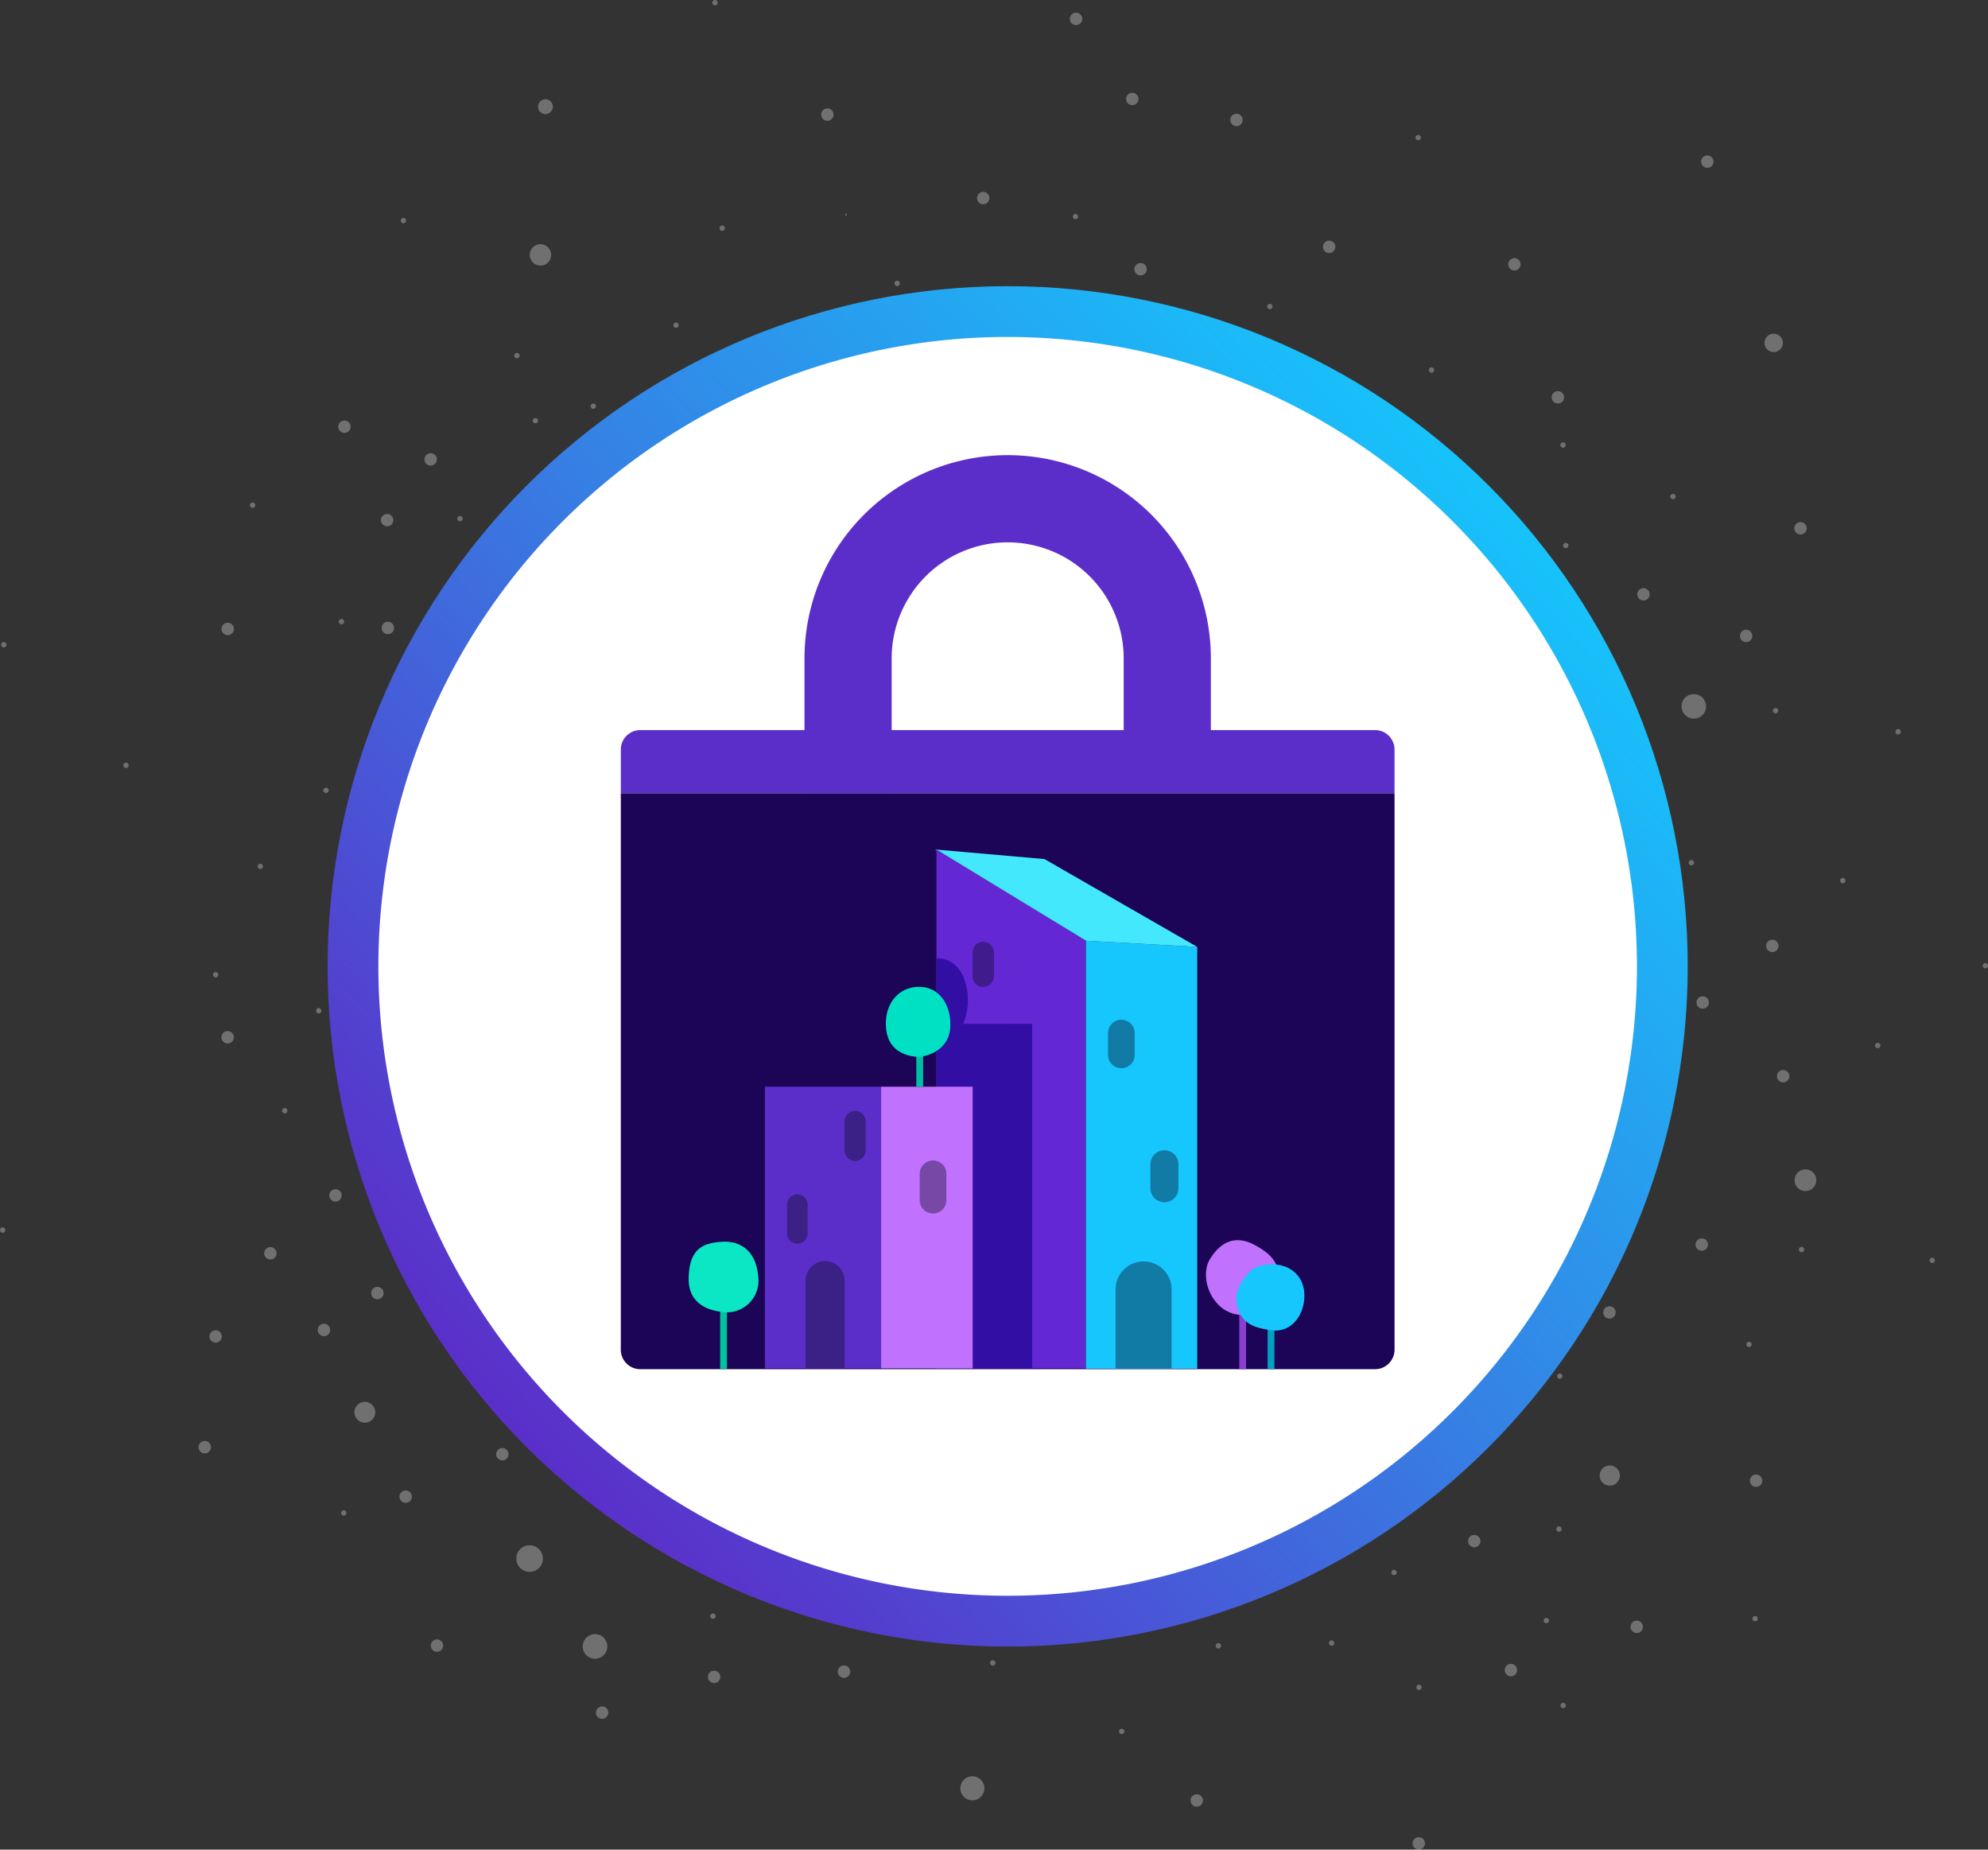 <svg xmlns="http://www.w3.org/2000/svg" xmlns:xlink="http://www.w3.org/1999/xlink" width="373.811" height="347.719" viewBox="0 0 373.811 347.719">
  <rect x="0" y="0" width="373.811" height="347.719" fill="#333333" stroke="none"/>
  <defs>
    <linearGradient id="linear-gradient" x1="0.865" y1="0.129" x2="0.114" y2="0.819" gradientUnits="objectBoundingBox">
      <stop offset="0" stop-color="#15c6fc"/>
      <stop offset="0.507" stop-color="#377de3"/>
      <stop offset="1" stop-color="#5b2ec9"/>
    </linearGradient>
    <clipPath id="clip-path">
      <path id="Path_30866" data-name="Path 30866" d="M61.6,181.673A127.875,127.875,0,1,0,189.478,53.8,127.876,127.876,0,0,0,61.6,181.673" fill="url(#linear-gradient)"/>
    </clipPath>
    <clipPath id="clip-path-2">
      <rect id="Rectangle_10667" data-name="Rectangle 10667" width="10.539" height="20.178" transform="translate(209.76 237.071)" fill="none"/>
    </clipPath>
    <clipPath id="clip-path-3">
      <rect id="Rectangle_10668" data-name="Rectangle 10668" width="5.27" height="9.768" transform="translate(216.314 216.25)" fill="none"/>
    </clipPath>
    <clipPath id="clip-path-4">
      <rect id="Rectangle_10669" data-name="Rectangle 10669" width="5.012" height="9.126" transform="translate(208.346 191.701)" fill="none"/>
    </clipPath>
    <clipPath id="clip-path-5">
      <rect id="Rectangle_10672" data-name="Rectangle 10672" width="7.326" height="20.109" transform="translate(151.473 237.076)" fill="none"/>
    </clipPath>
    <clipPath id="clip-path-6">
      <rect id="Rectangle_10673" data-name="Rectangle 10673" width="3.856" height="9.254" transform="translate(148.003 224.54)" fill="none"/>
    </clipPath>
    <clipPath id="clip-path-7">
      <rect id="Rectangle_10674" data-name="Rectangle 10674" width="3.985" height="9.382" transform="translate(158.799 208.86)" fill="none"/>
    </clipPath>
    <clipPath id="clip-path-8">
      <rect id="Rectangle_10675" data-name="Rectangle 10675" width="5.013" height="10.018" transform="translate(172.937 218.117)" fill="none"/>
    </clipPath>
    <clipPath id="clip-path-9">
      <rect id="Rectangle_10676" data-name="Rectangle 10676" width="3.984" height="8.482" transform="translate(182.898 177.05)" fill="none"/>
    </clipPath>
  </defs>
  <g id="Group_18237" data-name="Group 18237" transform="translate(-28 -7852)">
    <path id="Path_30887" data-name="Path 30887" d="M74.1,118.049a1.165,1.165,0,1,1-1.165-1.165,1.165,1.165,0,0,1,1.165,1.165" transform="translate(28 7852)" fill="#fff" opacity="0.3"/>
    <path id="Path_30888" data-name="Path 30888" d="M65.93,80.221a1.165,1.165,0,1,1-1.165-1.165,1.165,1.165,0,0,1,1.165,1.165" transform="translate(28 7852)" fill="#fff" opacity="0.3"/>
    <path id="Path_30889" data-name="Path 30889" d="M77.449,281.365a1.165,1.165,0,1,1-1.165-1.165,1.165,1.165,0,0,1,1.165,1.165" transform="translate(28 7852)" fill="#fff" opacity="0.3"/>
    <path id="Path_30890" data-name="Path 30890" d="M41.715,251.247a1.165,1.165,0,1,1-1.165-1.165,1.165,1.165,0,0,1,1.165,1.165" transform="translate(28 7852)" fill="#fff" opacity="0.3"/>
    <path id="Path_30891" data-name="Path 30891" d="M83.335,309.362A1.165,1.165,0,1,1,82.17,308.2a1.165,1.165,0,0,1,1.165,1.165" transform="translate(28 7852)" fill="#fff" opacity="0.3"/>
    <path id="Path_30892" data-name="Path 30892" d="M39.664,272.056a1.165,1.165,0,1,1-1.165-1.165,1.165,1.165,0,0,1,1.165,1.165" transform="translate(28 7852)" fill="#fff" opacity="0.3"/>
    <path id="Path_30893" data-name="Path 30893" d="M43.967,195a1.165,1.165,0,1,1-1.165-1.165A1.165,1.165,0,0,1,43.967,195" transform="translate(28 7852)" fill="#fff" opacity="0.3"/>
    <path id="Path_30894" data-name="Path 30894" d="M64.253,224.738a1.165,1.165,0,1,1-1.165-1.165,1.165,1.165,0,0,1,1.165,1.165" transform="translate(28 7852)" fill="#fff" opacity="0.3"/>
    <path id="Path_30895" data-name="Path 30895" d="M322.2,30.386a1.165,1.165,0,1,1-1.165-1.165,1.165,1.165,0,0,1,1.165,1.165" transform="translate(28 7852)" fill="#fff" opacity="0.3"/>
    <path id="Path_30896" data-name="Path 30896" d="M102.084,293.006a2.5,2.5,0,1,1-2.5-2.5,2.5,2.5,0,0,1,2.5,2.5" transform="translate(28 7852)" fill="#fff" opacity="0.3"/>
    <path id="Path_30897" data-name="Path 30897" d="M114.2,309.523a2.313,2.313,0,1,1-2.313-2.313,2.313,2.313,0,0,1,2.313,2.313" transform="translate(28 7852)" fill="#fff" opacity="0.3"/>
    <path id="Path_30898" data-name="Path 30898" d="M114.388,321.966a1.165,1.165,0,1,1-1.165-1.165,1.165,1.165,0,0,1,1.165,1.165" transform="translate(28 7852)" fill="#fff" opacity="0.3"/>
    <path id="Path_30899" data-name="Path 30899" d="M135.441,315.249a1.165,1.165,0,1,1-1.165-1.165,1.165,1.165,0,0,1,1.165,1.165" transform="translate(28 7852)" fill="#fff" opacity="0.3"/>
    <path id="Path_30900" data-name="Path 30900" d="M278.374,289.725a1.165,1.165,0,1,1-1.165-1.165,1.165,1.165,0,0,1,1.165,1.165" transform="translate(28 7852)" fill="#fff" opacity="0.3"/>
    <path id="Path_30901" data-name="Path 30901" d="M95.624,273.39a1.165,1.165,0,1,1-1.165-1.165,1.165,1.165,0,0,1,1.165,1.165" transform="translate(28 7852)" fill="#fff" opacity="0.3"/>
    <path id="Path_30902" data-name="Path 30902" d="M285.269,313.96A1.165,1.165,0,1,1,284.1,312.8a1.165,1.165,0,0,1,1.165,1.165" transform="translate(28 7852)" fill="#fff" opacity="0.3"/>
    <path id="Path_30903" data-name="Path 30903" d="M304.591,277.4a1.9,1.9,0,1,1-1.9-1.9,1.9,1.9,0,0,1,1.9,1.9" transform="translate(28 7852)" fill="#fff" opacity="0.3"/>
    <path id="Path_30904" data-name="Path 30904" d="M62.075,250.021a1.165,1.165,0,1,1-1.165-1.165,1.165,1.165,0,0,1,1.165,1.165" transform="translate(28 7852)" fill="#fff" opacity="0.3"/>
    <path id="Path_30905" data-name="Path 30905" d="M185.1,336.2a2.26,2.26,0,1,1-2.261-2.261A2.261,2.261,0,0,1,185.1,336.2" transform="translate(28 7852)" fill="#fff" opacity="0.3"/>
    <path id="Path_30906" data-name="Path 30906" d="M73.955,97.785A1.165,1.165,0,1,1,72.79,96.62a1.165,1.165,0,0,1,1.165,1.165" transform="translate(28 7852)" fill="#fff" opacity="0.3"/>
    <path id="Path_30907" data-name="Path 30907" d="M52.005,235.613a1.165,1.165,0,1,1-1.165-1.165,1.165,1.165,0,0,1,1.165,1.165" transform="translate(28 7852)" fill="#fff" opacity="0.3"/>
    <path id="Path_30908" data-name="Path 30908" d="M43.986,118.24a1.165,1.165,0,1,1-1.165-1.165,1.165,1.165,0,0,1,1.165,1.165" transform="translate(28 7852)" fill="#fff" opacity="0.3"/>
    <path id="Path_30909" data-name="Path 30909" d="M159.864,314.263A1.165,1.165,0,1,1,158.7,313.1a1.165,1.165,0,0,1,1.165,1.165" transform="translate(28 7852)" fill="#fff" opacity="0.3"/>
    <path id="Path_30910" data-name="Path 30910" d="M339.727,99.312a1.165,1.165,0,1,1-1.165-1.165,1.165,1.165,0,0,1,1.165,1.165" transform="translate(28 7852)" fill="#fff" opacity="0.3"/>
    <path id="Path_30911" data-name="Path 30911" d="M310.19,111.729a1.165,1.165,0,1,1-1.165-1.165,1.165,1.165,0,0,1,1.165,1.165" transform="translate(28 7852)" fill="#fff" opacity="0.3"/>
    <path id="Path_30912" data-name="Path 30912" d="M251.087,46.4a1.165,1.165,0,1,1-1.165-1.165,1.165,1.165,0,0,1,1.165,1.165" transform="translate(28 7852)" fill="#fff" opacity="0.3"/>
    <path id="Path_30913" data-name="Path 30913" d="M320.8,132.794a2.307,2.307,0,1,1-2.307-2.307,2.307,2.307,0,0,1,2.307,2.307" transform="translate(28 7852)" fill="#fff" opacity="0.3"/>
    <path id="Path_30914" data-name="Path 30914" d="M186.041,37.237a1.165,1.165,0,1,1-1.165-1.165,1.165,1.165,0,0,1,1.165,1.165" transform="translate(28 7852)" fill="#fff" opacity="0.3"/>
    <path id="Path_30915" data-name="Path 30915" d="M156.74,21.545a1.165,1.165,0,1,1-1.165-1.165,1.165,1.165,0,0,1,1.165,1.165" transform="translate(28 7852)" fill="#fff" opacity="0.3"/>
    <path id="Path_30916" data-name="Path 30916" d="M215.632,50.608a1.166,1.166,0,1,1-1.166-1.165,1.166,1.166,0,0,1,1.166,1.165" transform="translate(28 7852)" fill="#fff" opacity="0.3"/>
    <path id="Path_30917" data-name="Path 30917" d="M233.664,22.545A1.165,1.165,0,1,1,232.5,21.38a1.165,1.165,0,0,1,1.165,1.165" transform="translate(28 7852)" fill="#fff" opacity="0.3"/>
    <path id="Path_30918" data-name="Path 30918" d="M294.1,74.7a1.165,1.165,0,1,1-1.165-1.165A1.165,1.165,0,0,1,294.1,74.7" transform="translate(28 7852)" fill="#fff" opacity="0.3"/>
    <path id="Path_30919" data-name="Path 30919" d="M334.423,177.818a1.165,1.165,0,1,1-1.165-1.165,1.165,1.165,0,0,1,1.165,1.165" transform="translate(28 7852)" fill="#fff" opacity="0.3"/>
    <path id="Path_30920" data-name="Path 30920" d="M321.151,233.97a1.165,1.165,0,1,1-1.165-1.165,1.165,1.165,0,0,1,1.165,1.165" transform="translate(28 7852)" fill="#fff" opacity="0.3"/>
    <path id="Path_30921" data-name="Path 30921" d="M303.8,246.732a1.165,1.165,0,1,1-1.165-1.165,1.165,1.165,0,0,1,1.165,1.165" transform="translate(28 7852)" fill="#fff" opacity="0.3"/>
    <path id="Path_30922" data-name="Path 30922" d="M336.465,202.321a1.165,1.165,0,1,1-1.165-1.165,1.165,1.165,0,0,1,1.165,1.165" transform="translate(28 7852)" fill="#fff" opacity="0.3"/>
    <path id="Path_30923" data-name="Path 30923" d="M285.928,49.689a1.165,1.165,0,1,1-1.165-1.165,1.165,1.165,0,0,1,1.165,1.165" transform="translate(28 7852)" fill="#fff" opacity="0.3"/>
    <path id="Path_30924" data-name="Path 30924" d="M335.24,64.458a1.728,1.728,0,1,1-1.728-1.728,1.728,1.728,0,0,1,1.728,1.728" transform="translate(28 7852)" fill="#fff" opacity="0.3"/>
    <path id="Path_30925" data-name="Path 30925" d="M82.142,86.361A1.165,1.165,0,1,1,80.977,85.2a1.165,1.165,0,0,1,1.165,1.165" transform="translate(28 7852)" fill="#fff" opacity="0.3"/>
    <path id="Path_30926" data-name="Path 30926" d="M214.07,18.609a1.165,1.165,0,1,1-1.165-1.165,1.165,1.165,0,0,1,1.165,1.165" transform="translate(28 7852)" fill="#fff" opacity="0.3"/>
    <path id="Path_30927" data-name="Path 30927" d="M331.368,278.37A1.165,1.165,0,1,1,330.2,277.2a1.165,1.165,0,0,1,1.165,1.165" transform="translate(28 7852)" fill="#fff" opacity="0.3"/>
    <path id="Path_30928" data-name="Path 30928" d="M267.942,346.554a1.165,1.165,0,1,1-1.165-1.165,1.165,1.165,0,0,1,1.165,1.165" transform="translate(28 7852)" fill="#fff" opacity="0.3"/>
    <path id="Path_30929" data-name="Path 30929" d="M341.525,221.879a2.04,2.04,0,1,1-2.04-2.04,2.04,2.04,0,0,1,2.04,2.04" transform="translate(28 7852)" fill="#fff" opacity="0.3"/>
    <path id="Path_30930" data-name="Path 30930" d="M329.5,119.552a1.165,1.165,0,1,1-1.165-1.165,1.165,1.165,0,0,1,1.165,1.165" transform="translate(28 7852)" fill="#fff" opacity="0.3"/>
    <path id="Path_30931" data-name="Path 30931" d="M203.5,3.552a1.165,1.165,0,1,1-1.165-1.165A1.165,1.165,0,0,1,203.5,3.552" transform="translate(28 7852)" fill="#fff" opacity="0.3"/>
    <path id="Path_30932" data-name="Path 30932" d="M321.329,188.466a1.165,1.165,0,1,1-1.165-1.165,1.165,1.165,0,0,1,1.165,1.165" transform="translate(28 7852)" fill="#fff" opacity="0.3"/>
    <path id="Path_30933" data-name="Path 30933" d="M308.928,305.84a1.165,1.165,0,1,1-1.165-1.165,1.165,1.165,0,0,1,1.165,1.165" transform="translate(28 7852)" fill="#fff" opacity="0.3"/>
    <path id="Path_30934" data-name="Path 30934" d="M226.193,338.484a1.165,1.165,0,1,1-1.165-1.165,1.165,1.165,0,0,1,1.165,1.165" transform="translate(28 7852)" fill="#fff" opacity="0.3"/>
    <path id="Path_30935" data-name="Path 30935" d="M103.634,47.924a2.011,2.011,0,1,1-2.011-2.011,2.011,2.011,0,0,1,2.011,2.011" transform="translate(28 7852)" fill="#fff" opacity="0.3"/>
    <path id="Path_30936" data-name="Path 30936" d="M72.124,243.094a1.165,1.165,0,1,1-1.165-1.165,1.165,1.165,0,0,1,1.165,1.165" transform="translate(28 7852)" fill="#fff" opacity="0.3"/>
    <path id="Path_30937" data-name="Path 30937" d="M70.563,265.5a1.961,1.961,0,1,1-1.96-1.96,1.96,1.96,0,0,1,1.96,1.96" transform="translate(28 7852)" fill="#fff" opacity="0.3"/>
    <path id="Path_30938" data-name="Path 30938" d="M24.189,143.886a.5.5,0,1,1-.5-.5.5.5,0,0,1,.5.5" transform="translate(28 7852)" fill="#fff" opacity="0.3"/>
    <path id="Path_30939" data-name="Path 30939" d="M65.14,284.43a.5.5,0,1,1-.5-.5.5.5,0,0,1,.5.5" transform="translate(28 7852)" fill="#fff" opacity="0.3"/>
    <path id="Path_30940" data-name="Path 30940" d="M134.565,303.828a.5.5,0,1,1-.5-.5.5.5,0,0,1,.5.5" transform="translate(28 7852)" fill="#fff" opacity="0.3"/>
    <path id="Path_30941" data-name="Path 30941" d="M267.169,25.87a.5.5,0,1,1-.5-.5.5.5,0,0,1,.5.5" transform="translate(28 7852)" fill="#fff" opacity="0.3"/>
    <path id="Path_30942" data-name="Path 30942" d="M363.826,236.94a.5.5,0,1,1-.5-.5.5.5,0,0,1,.5.5" transform="translate(28 7852)" fill="#fff" opacity="0.3"/>
    <path id="Path_30943" data-name="Path 30943" d="M60.438,190.012a.5.5,0,1,1-.5-.5.5.5,0,0,1,.5.5" transform="translate(28 7852)" fill="#fff" opacity="0.3"/>
    <path id="Path_30944" data-name="Path 30944" d="M1,231.255a.5.5,0,1,1-.5-.5.5.5,0,0,1,.5.5" transform="translate(28 7852)" fill="#fff" opacity="0.3"/>
    <path id="Path_30945" data-name="Path 30945" d="M315.074,93.348a.5.5,0,1,1-.5-.5.5.5,0,0,1,.5.5" transform="translate(28 7852)" fill="#fff" opacity="0.3"/>
    <path id="Path_30946" data-name="Path 30946" d="M329.371,252.745a.5.5,0,1,1-.5-.5.5.5,0,0,1,.5.5" transform="translate(28 7852)" fill="#fff" opacity="0.3"/>
    <path id="Path_30947" data-name="Path 30947" d="M293.638,287.458a.5.5,0,1,1-.5-.5.5.5,0,0,1,.5.5" transform="translate(28 7852)" fill="#fff" opacity="0.3"/>
    <path id="Path_30948" data-name="Path 30948" d="M330.522,304.3a.5.5,0,1,1-.5-.5.5.5,0,0,1,.5.5" transform="translate(28 7852)" fill="#fff" opacity="0.3"/>
    <path id="Path_30949" data-name="Path 30949" d="M250.888,308.891a.5.5,0,1,1-.5-.5.5.5,0,0,1,.5.5" transform="translate(28 7852)" fill="#fff" opacity="0.3"/>
    <path id="Path_30950" data-name="Path 30950" d="M262.629,295.619a.5.5,0,1,1-.5-.5.5.5,0,0,1,.5.5" transform="translate(28 7852)" fill="#fff" opacity="0.3"/>
    <path id="Path_30951" data-name="Path 30951" d="M269.672,69.572a.5.5,0,1,1-.5-.5.5.5,0,0,1,.5.5" transform="translate(28 7852)" fill="#fff" opacity="0.3"/>
    <path id="Path_30952" data-name="Path 30952" d="M202.723,40.715a.5.5,0,1,1-.5-.5.5.5,0,0,1,.5.5" transform="translate(28 7852)" fill="#fff" opacity="0.3"/>
    <path id="Path_30953" data-name="Path 30953" d="M47.99,94.972a.5.5,0,1,1-.5-.5.5.5,0,0,1,.5.5" transform="translate(28 7852)" fill="#fff" opacity="0.3"/>
    <path id="Path_30954" data-name="Path 30954" d="M158.946,40.382c0,.126.061.229.137.229s.137-.1.137-.229-.061-.229-.137-.229-.137.1-.137.229" transform="translate(28 7852)" fill="#fff" opacity="0.3"/>
    <path id="Path_30955" data-name="Path 30955" d="M127.618,61.133a.5.5,0,1,1-.5-.5.5.5,0,0,1,.5.5" transform="translate(28 7852)" fill="#fff" opacity="0.3"/>
    <path id="Path_30956" data-name="Path 30956" d="M49.447,162.871a.5.5,0,1,1-.5-.5.5.5,0,0,1,.5.5" transform="translate(28 7852)" fill="#fff" opacity="0.3"/>
    <path id="Path_30957" data-name="Path 30957" d="M54.041,208.814a.5.5,0,1,1-.5-.5.5.5,0,0,1,.5.5" transform="translate(28 7852)" fill="#fff" opacity="0.3"/>
    <path id="Path_30958" data-name="Path 30958" d="M97.707,66.861a.5.5,0,1,1-.5-.5.5.5,0,0,1,.5.5" transform="translate(28 7852)" fill="#fff" opacity="0.3"/>
    <path id="Path_30959" data-name="Path 30959" d="M41.044,183.25a.5.5,0,1,1-.5-.5.5.5,0,0,1,.5.5" transform="translate(28 7852)" fill="#fff" opacity="0.3"/>
    <path id="Path_30960" data-name="Path 30960" d="M76.353,41.467a.5.5,0,1,1-.5-.5.5.5,0,0,1,.5.5" transform="translate(28 7852)" fill="#fff" opacity="0.3"/>
    <path id="Path_30961" data-name="Path 30961" d="M294.41,83.665a.5.5,0,1,1-.5-.5.5.5,0,0,1,.5.5" transform="translate(28 7852)" fill="#fff" opacity="0.3"/>
    <path id="Path_30962" data-name="Path 30962" d="M239.278,57.631a.5.5,0,1,1-.5-.5.5.5,0,0,1,.5.5" transform="translate(28 7852)" fill="#fff" opacity="0.3"/>
    <path id="Path_30963" data-name="Path 30963" d="M294.92,102.553a.5.5,0,1,1-.5-.5.5.5,0,0,1,.5.5" transform="translate(28 7852)" fill="#fff" opacity="0.3"/>
    <path id="Path_30964" data-name="Path 30964" d="M64.7,116.871a.5.5,0,1,1-.5-.5.5.5,0,0,1,.5.5" transform="translate(28 7852)" fill="#fff" opacity="0.3"/>
    <path id="Path_30965" data-name="Path 30965" d="M101.174,79.083a.5.5,0,1,1-.5-.5.5.5,0,0,1,.5.5" transform="translate(28 7852)" fill="#fff" opacity="0.3"/>
    <path id="Path_30966" data-name="Path 30966" d="M1.21,121.216a.5.5,0,1,1-.5-.5.5.5,0,0,1,.5.5" transform="translate(28 7852)" fill="#fff" opacity="0.3"/>
    <path id="Path_30967" data-name="Path 30967" d="M373.811,181.553a.5.5,0,1,1-.5-.5.5.5,0,0,1,.5.5" transform="translate(28 7852)" fill="#fff" opacity="0.3"/>
    <path id="Path_30968" data-name="Path 30968" d="M87,97.5a.5.5,0,1,1-.5-.5.5.5,0,0,1,.5.5" transform="translate(28 7852)" fill="#fff" opacity="0.3"/>
    <path id="Path_30969" data-name="Path 30969" d="M353.576,196.55a.5.5,0,1,1-.5-.5.5.5,0,0,1,.5.5" transform="translate(28 7852)" fill="#fff" opacity="0.3"/>
    <path id="Path_30970" data-name="Path 30970" d="M357.415,137.558a.5.5,0,1,1-.5-.5.5.5,0,0,1,.5.5" transform="translate(28 7852)" fill="#fff" opacity="0.3"/>
    <path id="Path_30971" data-name="Path 30971" d="M61.807,148.582a.5.5,0,1,1-.5-.5.5.5,0,0,1,.5.5" transform="translate(28 7852)" fill="#fff" opacity="0.3"/>
    <path id="Path_30972" data-name="Path 30972" d="M101.167,20.058a1.393,1.393,0,1,1,1.393,1.393,1.393,1.393,0,0,1-1.393-1.393" transform="translate(28 7852)" fill="#fff" opacity="0.3"/>
    <path id="Path_30973" data-name="Path 30973" d="M112.059,76.366a.5.5,0,1,1-.5-.5.5.5,0,0,1,.5.5" transform="translate(28 7852)" fill="#fff" opacity="0.3"/>
    <path id="Path_30974" data-name="Path 30974" d="M134.935.5a.5.5,0,1,1-.5-.5.5.5,0,0,1,.5.5" transform="translate(28 7852)" fill="#fff" opacity="0.3"/>
    <path id="Path_30975" data-name="Path 30975" d="M136.3,42.892a.5.5,0,1,1-.5-.5.5.5,0,0,1,.5.5" transform="translate(28 7852)" fill="#fff" opacity="0.3"/>
    <path id="Path_30976" data-name="Path 30976" d="M169.2,53.28a.5.5,0,1,1-.5-.5.5.5,0,0,1,.5.5" transform="translate(28 7852)" fill="#fff" opacity="0.3"/>
    <path id="Path_30977" data-name="Path 30977" d="M334.363,133.606a.5.5,0,1,1-.5-.5.5.5,0,0,1,.5.5" transform="translate(28 7852)" fill="#fff" opacity="0.3"/>
    <path id="Path_30979" data-name="Path 30979" d="M318.539,162.193a.5.5,0,1,1-.5-.5.5.5,0,0,1,.5.5" transform="translate(28 7852)" fill="#fff" opacity="0.3"/>
    <path id="Path_30980" data-name="Path 30980" d="M339.249,234.906a.5.5,0,1,1-.5-.5.5.5,0,0,1,.5.5" transform="translate(28 7852)" fill="#fff" opacity="0.3"/>
    <path id="Path_30981" data-name="Path 30981" d="M347.009,165.554a.5.5,0,1,1-.5-.5.5.5,0,0,1,.5.5" transform="translate(28 7852)" fill="#fff" opacity="0.3"/>
    <path id="Path_30982" data-name="Path 30982" d="M294.428,320.635a.5.5,0,1,1-.5-.5.5.5,0,0,1,.5.5" transform="translate(28 7852)" fill="#fff" opacity="0.3"/>
    <path id="Path_30983" data-name="Path 30983" d="M211.421,325.509a.5.5,0,1,1-.5-.5.5.5,0,0,1,.5.5" transform="translate(28 7852)" fill="#fff" opacity="0.3"/>
    <path id="Path_30984" data-name="Path 30984" d="M229.6,309.4a.5.5,0,1,1-.5-.5.5.5,0,0,1,.5.5" transform="translate(28 7852)" fill="#fff" opacity="0.3"/>
    <path id="Path_30985" data-name="Path 30985" d="M267.315,317.212a.5.5,0,1,1-.5-.5.5.5,0,0,1,.5.5" transform="translate(28 7852)" fill="#fff" opacity="0.3"/>
    <path id="Path_30986" data-name="Path 30986" d="M187.17,312.617a.5.5,0,1,1-.5-.5.5.5,0,0,1,.5.5" transform="translate(28 7852)" fill="#fff" opacity="0.3"/>
    <path id="Path_30987" data-name="Path 30987" d="M291.254,304.654a.5.5,0,1,1-.5-.5.5.5,0,0,1,.5.5" transform="translate(28 7852)" fill="#fff" opacity="0.3"/>
    <path id="Path_30988" data-name="Path 30988" d="M293.806,258.711a.5.5,0,1,1-.5-.5.5.5,0,0,1,.5.5" transform="translate(28 7852)" fill="#fff" opacity="0.3"/>
    <g id="Group_18205" data-name="Group 18205">
      <g id="Group_18211" data-name="Group 18211" transform="translate(28 7852)">
        <g id="Group_18210" data-name="Group 18210" clip-path="url(#clip-path)">
          <rect id="Rectangle_10666" data-name="Rectangle 10666" width="255.75" height="255.75" transform="translate(61.603 53.798)" fill="url(#linear-gradient)"/>
        </g>
      </g>
      <path id="Path_30867" data-name="Path 30867" d="M307.8,181.673A118.326,118.326,0,1,1,189.478,63.347,118.326,118.326,0,0,1,307.8,181.673" transform="translate(28 7852)" fill="#fff"/>
      <g id="Group_18236" data-name="Group 18236">
        <path id="Path_30868" data-name="Path 30868" d="M262.221,140.922v8.212H116.734v-8.212a3.668,3.668,0,0,1,3.668-3.668H258.553a3.668,3.668,0,0,1,3.668,3.668" transform="translate(28 7852)" fill="#5b2ec9"/>
        <path id="Path_30869" data-name="Path 30869" d="M262.221,149.135v104.6a3.668,3.668,0,0,1-3.668,3.668H120.4a3.668,3.668,0,0,1-3.668-3.668v-104.6Z" transform="translate(28 7852)" fill="#1c0456"/>
        <path id="Path_30870" data-name="Path 30870" d="M159.468,149.1V123.772a30.009,30.009,0,0,1,30.009-30.009h0a30.009,30.009,0,0,1,30.009,30.009v14.269" transform="translate(28 7852)" fill="none" stroke="#5b2ec9" stroke-miterlimit="10" stroke-width="16.392"/>
        <path id="Path_30871" data-name="Path 30871" d="M225.118,257.314h-20.95V176.857l20.95,1.157Z" transform="translate(28 7852)" fill="#15c7fd"/>
        <path id="Path_30872" data-name="Path 30872" d="M225.118,178.014,196.393,161.5l-20.565-1.8,28.34,17.158Z" transform="translate(28 7852)" fill="#44e8fd"/>
        <path id="Path_30873" data-name="Path 30873" d="M176.086,159.7,204.1,176.793V257.25H176.086Z" transform="translate(28 7852)" fill="#6327d3"/>
        <line id="Line_1637" data-name="Line 1637" y1="10.485" transform="translate(261.663 8098.894)" fill="none" stroke="#893fcf" stroke-miterlimit="10" stroke-width="1.285"/>
        <g id="Group_18214" data-name="Group 18214" transform="translate(28 7852)" opacity="0.4" style="mix-blend-mode: multiply;isolation: isolate">
          <g id="Group_18213" data-name="Group 18213">
            <g id="Group_18212" data-name="Group 18212" clip-path="url(#clip-path-2)">
              <path id="Path_30874" data-name="Path 30874" d="M220.3,257.25H209.76V242.341a5.27,5.27,0,0,1,10.539,0Z" fill="#0a0a21"/>
            </g>
          </g>
        </g>
        <g id="Group_18217" data-name="Group 18217" transform="translate(28 7852)" opacity="0.4" style="mix-blend-mode: multiply;isolation: isolate">
          <g id="Group_18216" data-name="Group 18216">
            <g id="Group_18215" data-name="Group 18215" clip-path="url(#clip-path-3)">
              <path id="Path_30875" data-name="Path 30875" d="M218.949,226.018h0a2.635,2.635,0,0,1-2.635-2.635v-4.5a2.635,2.635,0,0,1,5.27,0v4.5a2.635,2.635,0,0,1-2.635,2.635" fill="#0a0a21"/>
            </g>
          </g>
        </g>
        <g id="Group_18220" data-name="Group 18220" transform="translate(28 7852)" opacity="0.4" style="mix-blend-mode: multiply;isolation: isolate">
          <g id="Group_18219" data-name="Group 18219">
            <g id="Group_18218" data-name="Group 18218" clip-path="url(#clip-path-4)">
              <path id="Path_30876" data-name="Path 30876" d="M210.852,200.827h0a2.506,2.506,0,0,1-2.506-2.506v-4.113a2.506,2.506,0,0,1,5.012,0v4.113a2.506,2.506,0,0,1-2.506,2.506" fill="#0a0a21"/>
            </g>
          </g>
        </g>
        <path id="Path_30877" data-name="Path 30877" d="M194.08,192.472V257.25H176.086V180.2c2.227-.191,4.541,1.351,5.4,4.436a11.4,11.4,0,0,1-.392,7.84Z" transform="translate(28 7852)" fill="#330ea4"/>
        <rect id="Rectangle_10670" data-name="Rectangle 10670" width="17.222" height="52.952" transform="translate(193.676 8056.297)" fill="#c071fd"/>
        <rect id="Rectangle_10671" data-name="Rectangle 10671" width="21.849" height="52.952" transform="translate(171.826 8056.297)" fill="#5b2eca"/>
        <line id="Line_1638" data-name="Line 1638" y2="11.352" transform="translate(164.055 8098.01)" fill="none" stroke="#00c29c" stroke-miterlimit="10" stroke-width="1.285"/>
        <g id="Group_18223" data-name="Group 18223" transform="translate(28 7852)" opacity="0.4" style="mix-blend-mode: multiply;isolation: isolate">
          <g id="Group_18222" data-name="Group 18222">
            <g id="Group_18221" data-name="Group 18221" clip-path="url(#clip-path-5)">
              <path id="Path_30878" data-name="Path 30878" d="M158.8,257.185h-7.326V240.739a3.663,3.663,0,1,1,7.326,0Z" fill="#0a0a21"/>
            </g>
          </g>
        </g>
        <g id="Group_18226" data-name="Group 18226" transform="translate(28 7852)" opacity="0.4" style="mix-blend-mode: multiply;isolation: isolate">
          <g id="Group_18225" data-name="Group 18225">
            <g id="Group_18224" data-name="Group 18224" clip-path="url(#clip-path-6)">
              <path id="Path_30879" data-name="Path 30879" d="M149.931,233.794h0A1.928,1.928,0,0,1,148,231.866v-5.4a1.928,1.928,0,1,1,3.856,0v5.4a1.928,1.928,0,0,1-1.928,1.928" fill="#0a0a21"/>
            </g>
          </g>
        </g>
        <g id="Group_18229" data-name="Group 18229" transform="translate(28 7852)" opacity="0.4" style="mix-blend-mode: multiply;isolation: isolate">
          <g id="Group_18228" data-name="Group 18228">
            <g id="Group_18227" data-name="Group 18227" clip-path="url(#clip-path-7)">
              <path id="Path_30880" data-name="Path 30880" d="M160.791,218.242h0a1.992,1.992,0,0,1-1.992-1.992v-5.4a1.992,1.992,0,1,1,3.984,0v5.4a1.992,1.992,0,0,1-1.992,1.992" fill="#0a0a21"/>
            </g>
          </g>
        </g>
        <g id="Group_18232" data-name="Group 18232" transform="translate(28 7852)" opacity="0.4" style="mix-blend-mode: multiply;isolation: isolate">
          <g id="Group_18231" data-name="Group 18231">
            <g id="Group_18230" data-name="Group 18230" clip-path="url(#clip-path-8)">
              <path id="Path_30881" data-name="Path 30881" d="M175.572,228.132h0a2.506,2.506,0,0,1-2.635-2.5v-5.006a2.507,2.507,0,0,1,5.013,0v5.006a2.506,2.506,0,0,1-2.378,2.5" fill="#0a0a21"/>
            </g>
          </g>
        </g>
        <line id="Line_1639" data-name="Line 1639" y1="6.298" transform="translate(200.938 8049.999)" fill="none" stroke="#00bfa1" stroke-miterlimit="10" stroke-width="1.285"/>
        <path id="Path_30882" data-name="Path 30882" d="M171.973,198.642c2.3.292,6.3-1.285,6.683-5.141s-1.542-7.712-5.4-7.969-6.812,2.7-6.683,7.2,3.277,5.643,5.4,5.912" transform="translate(28 7852)" fill="#00e1c4"/>
        <g id="Group_18235" data-name="Group 18235" transform="translate(28 7852)" opacity="0.4" style="mix-blend-mode: multiply;isolation: isolate">
          <g id="Group_18234" data-name="Group 18234">
            <g id="Group_18233" data-name="Group 18233" clip-path="url(#clip-path-9)">
              <path id="Path_30883" data-name="Path 30883" d="M184.89,185.532h0a1.992,1.992,0,0,1-1.992-1.992v-4.5a1.992,1.992,0,1,1,3.984,0v4.5a1.992,1.992,0,0,1-1.992,1.992" fill="#0a0a21"/>
            </g>
          </g>
        </g>
        <path id="Path_30884" data-name="Path 30884" d="M135.793,246.646a5.936,5.936,0,0,0,6.812-6.3c-.257-4.627-2.828-7.124-6.812-6.9s-6.169,1.634-6.3,6.775,4.065,6.158,6.3,6.426" transform="translate(28 7852)" fill="#0be6c5"/>
        <path id="Path_30885" data-name="Path 30885" d="M232.83,247.16c4.9.629,7.454-1.542,7.712-5.527s-1.286-5.783-4.627-7.583-6.17-.9-8.355,2.571.258,9.9,5.27,10.539" transform="translate(28 7852)" fill="#c071fd"/>
        <line id="Line_1640" data-name="Line 1640" y1="7.978" transform="translate(266.999 8101.4)" fill="none" stroke="#009fc2" stroke-miterlimit="10" stroke-width="1.285"/>
        <path id="Path_30886" data-name="Path 30886" d="M234.629,239.449c1.622-1.969,5.27-2.185,7.454-1.157s3.6,3.342,3.085,6.555-2.827,5.721-6.169,5.238-5.234-1.281-6.169-3.953c-.9-2.57,0-4.5,1.8-6.683" transform="translate(28 7852)" fill="#15c7fd"/>
      </g>
    </g>
  </g>
</svg>
